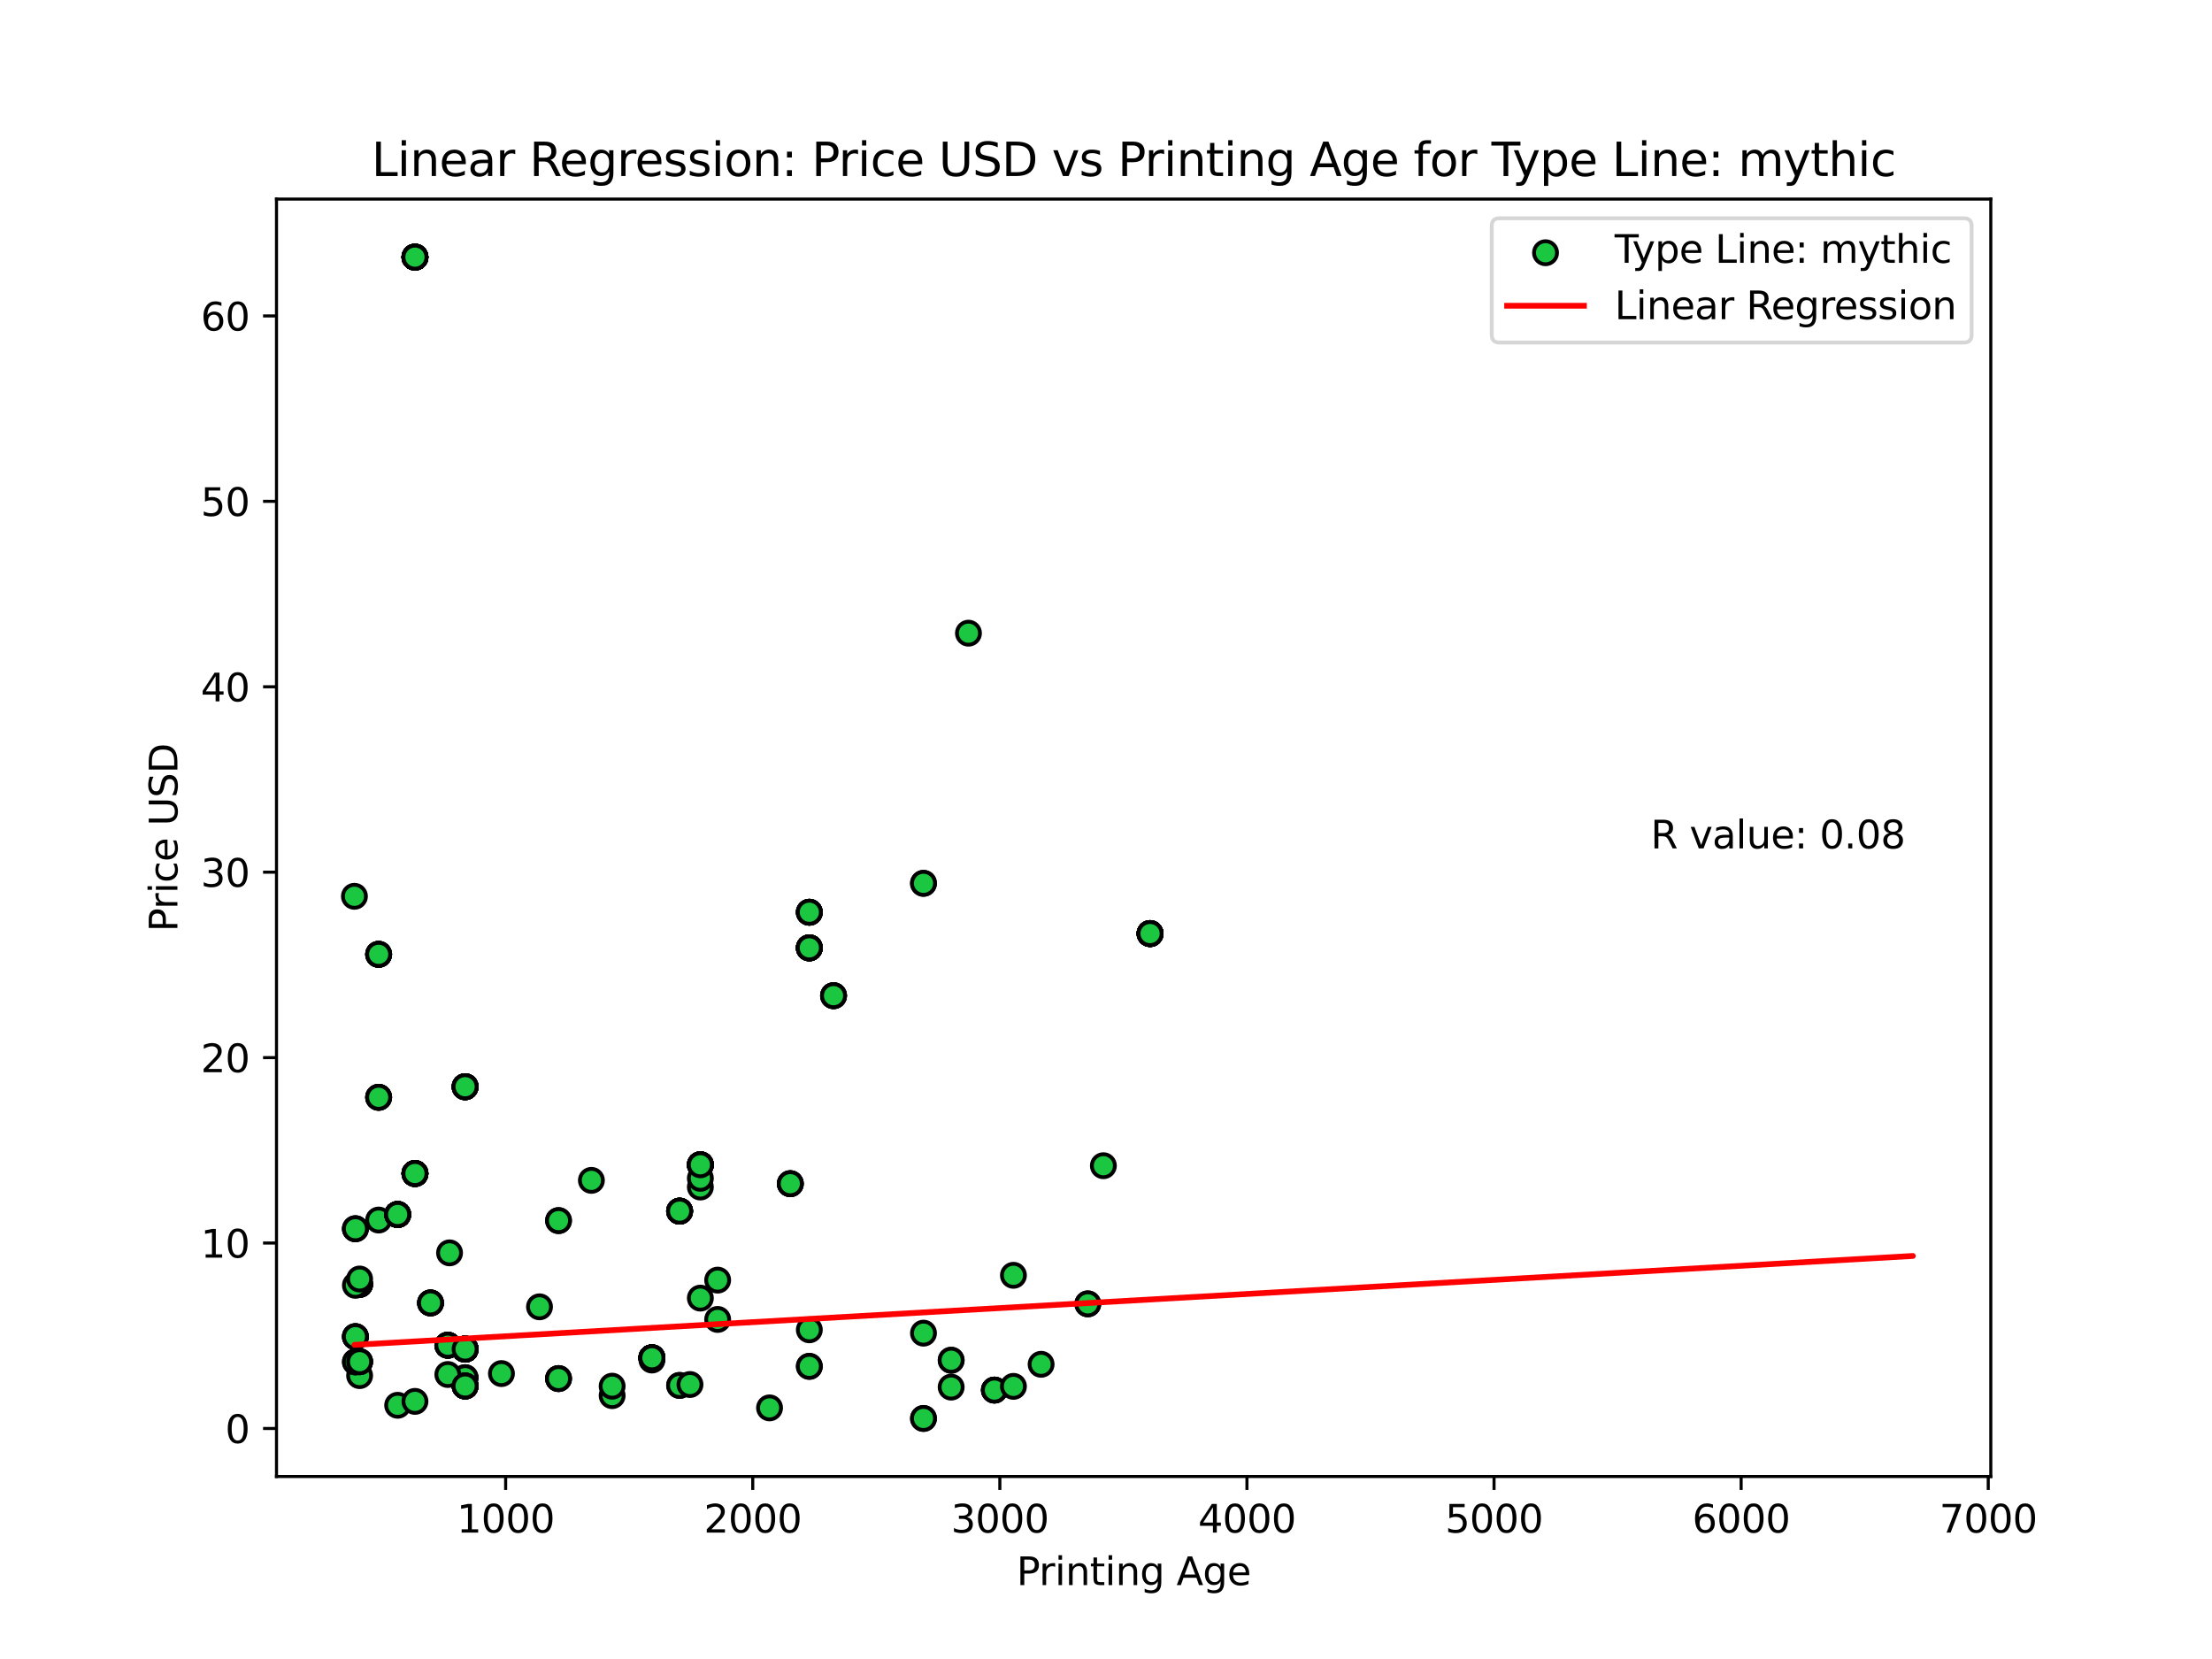 <?xml version="1.0" encoding="utf-8" standalone="no"?>
<!DOCTYPE svg PUBLIC "-//W3C//DTD SVG 1.1//EN"
  "http://www.w3.org/Graphics/SVG/1.1/DTD/svg11.dtd">
<svg xmlns:xlink="http://www.w3.org/1999/xlink" width="576pt" height="432pt" viewBox="0 0 576 432" xmlns="http://www.w3.org/2000/svg" version="1.1">
 <defs>
  <style type="text/css">*{stroke-linejoin: round; stroke-linecap: butt}</style>
 </defs>
 <g id="figure_1">
  <g id="patch_1">
   <path d="M 0 432 
L 576 432 
L 576 0 
L 0 0 
z
" style="fill: #ffffff"/>
  </g>
  <g id="axes_1">
   <g id="patch_2">
    <path d="M 72 384.48 
L 518.4 384.48 
L 518.4 51.84 
L 72 51.84 
z
" style="fill: #ffffff"/>
   </g>
   <g id="PathCollection_1">
    <defs>
     <path id="m454a1ca92d" d="M 0 3 
C 0.796 3 1.559 2.684 2.121 2.121 
C 2.684 1.559 3 0.796 3 0 
C 3 -0.796 2.684 -1.559 2.121 -2.121 
C 1.559 -2.684 0.796 -3 0 -3 
C -0.796 -3 -1.559 -2.684 -2.121 -2.121 
C -2.684 -1.559 -3 -0.796 -3 0 
C -3 0.796 -2.684 1.559 -2.121 2.121 
C -1.559 2.684 -0.796 3 0 3 
z
" style="stroke: #000000"/>
    </defs>
    <g clip-path="url(#p4cfb22f5a8)">
     <use xlink:href="#m454a1ca92d" x="210.748" y="246.816" style="fill: #1bc640; stroke: #000000"/>
     <use xlink:href="#m454a1ca92d" x="121.117" y="282.981" style="fill: #1bc640; stroke: #000000"/>
     <use xlink:href="#m454a1ca92d" x="258.942" y="361.973" style="fill: #1bc640; stroke: #000000"/>
     <use xlink:href="#m454a1ca92d" x="205.794" y="308.233" style="fill: #1bc640; stroke: #000000"/>
     <use xlink:href="#m454a1ca92d" x="217.054" y="259.273" style="fill: #1bc640; stroke: #000000"/>
     <use xlink:href="#m454a1ca92d" x="112.109" y="339.279" style="fill: #1bc640; stroke: #000000"/>
     <use xlink:href="#m454a1ca92d" x="247.682" y="354.199" style="fill: #1bc640; stroke: #000000"/>
     <use xlink:href="#m454a1ca92d" x="182.373" y="303.308" style="fill: #1bc640; stroke: #000000"/>
     <use xlink:href="#m454a1ca92d" x="186.877" y="333.34" style="fill: #1bc640; stroke: #000000"/>
     <use xlink:href="#m454a1ca92d" x="299.479" y="243.098" style="fill: #1bc640; stroke: #000000"/>
     <use xlink:href="#m454a1ca92d" x="103.551" y="316.248" style="fill: #1bc640; stroke: #000000"/>
     <use xlink:href="#m454a1ca92d" x="121.117" y="351.302" style="fill: #1bc640; stroke: #000000"/>
     <use xlink:href="#m454a1ca92d" x="258.942" y="361.973" style="fill: #1bc640; stroke: #000000"/>
     <use xlink:href="#m454a1ca92d" x="93.642" y="334.451" style="fill: #1bc640; stroke: #000000"/>
     <use xlink:href="#m454a1ca92d" x="205.794" y="308.233" style="fill: #1bc640; stroke: #000000"/>
     <use xlink:href="#m454a1ca92d" x="217.054" y="259.273" style="fill: #1bc640; stroke: #000000"/>
     <use xlink:href="#m454a1ca92d" x="112.109" y="339.279" style="fill: #1bc640; stroke: #000000"/>
     <use xlink:href="#m454a1ca92d" x="210.748" y="246.816" style="fill: #1bc640; stroke: #000000"/>
     <use xlink:href="#m454a1ca92d" x="121.117" y="282.981" style="fill: #1bc640; stroke: #000000"/>
     <use xlink:href="#m454a1ca92d" x="210.748" y="355.792" style="fill: #1bc640; stroke: #000000"/>
     <use xlink:href="#m454a1ca92d" x="159.402" y="363.421" style="fill: #1bc640; stroke: #000000"/>
     <use xlink:href="#m454a1ca92d" x="145.439" y="358.979" style="fill: #1bc640; stroke: #000000"/>
     <use xlink:href="#m454a1ca92d" x="108.055" y="305.577" style="fill: #1bc640; stroke: #000000"/>
     <use xlink:href="#m454a1ca92d" x="108.055" y="66.96" style="fill: #1bc640; stroke: #000000"/>
     <use xlink:href="#m454a1ca92d" x="169.761" y="353.571" style="fill: #1bc640; stroke: #000000"/>
     <use xlink:href="#m454a1ca92d" x="121.117" y="360.91" style="fill: #1bc640; stroke: #000000"/>
     <use xlink:href="#m454a1ca92d" x="176.968" y="315.379" style="fill: #1bc640; stroke: #000000"/>
     <use xlink:href="#m454a1ca92d" x="153.997" y="307.364" style="fill: #1bc640; stroke: #000000"/>
     <use xlink:href="#m454a1ca92d" x="121.117" y="358.738" style="fill: #1bc640; stroke: #000000"/>
     <use xlink:href="#m454a1ca92d" x="108.055" y="66.96" style="fill: #1bc640; stroke: #000000"/>
     <use xlink:href="#m454a1ca92d" x="121.117" y="282.981" style="fill: #1bc640; stroke: #000000"/>
     <use xlink:href="#m454a1ca92d" x="210.748" y="246.816" style="fill: #1bc640; stroke: #000000"/>
     <use xlink:href="#m454a1ca92d" x="93.642" y="354.585" style="fill: #1bc640; stroke: #000000"/>
     <use xlink:href="#m454a1ca92d" x="182.373" y="303.308" style="fill: #1bc640; stroke: #000000"/>
     <use xlink:href="#m454a1ca92d" x="121.117" y="351.302" style="fill: #1bc640; stroke: #000000"/>
     <use xlink:href="#m454a1ca92d" x="299.479" y="243.098" style="fill: #1bc640; stroke: #000000"/>
     <use xlink:href="#m454a1ca92d" x="103.551" y="316.248" style="fill: #1bc640; stroke: #000000"/>
     <use xlink:href="#m454a1ca92d" x="182.373" y="303.308" style="fill: #1bc640; stroke: #000000"/>
     <use xlink:href="#m454a1ca92d" x="103.551" y="316.248" style="fill: #1bc640; stroke: #000000"/>
     <use xlink:href="#m454a1ca92d" x="103.551" y="316.248" style="fill: #1bc640; stroke: #000000"/>
     <use xlink:href="#m454a1ca92d" x="299.479" y="243.098" style="fill: #1bc640; stroke: #000000"/>
     <use xlink:href="#m454a1ca92d" x="121.117" y="351.302" style="fill: #1bc640; stroke: #000000"/>
     <use xlink:href="#m454a1ca92d" x="108.055" y="66.96" style="fill: #1bc640; stroke: #000000"/>
     <use xlink:href="#m454a1ca92d" x="108.055" y="305.577" style="fill: #1bc640; stroke: #000000"/>
     <use xlink:href="#m454a1ca92d" x="169.761" y="353.571" style="fill: #1bc640; stroke: #000000"/>
     <use xlink:href="#m454a1ca92d" x="108.055" y="305.577" style="fill: #1bc640; stroke: #000000"/>
     <use xlink:href="#m454a1ca92d" x="121.117" y="351.302" style="fill: #1bc640; stroke: #000000"/>
     <use xlink:href="#m454a1ca92d" x="121.117" y="351.302" style="fill: #1bc640; stroke: #000000"/>
     <use xlink:href="#m454a1ca92d" x="117.063" y="326.243" style="fill: #1bc640; stroke: #000000"/>
     <use xlink:href="#m454a1ca92d" x="92.548" y="319.966" style="fill: #1bc640; stroke: #000000"/>
     <use xlink:href="#m454a1ca92d" x="210.748" y="237.546" style="fill: #1bc640; stroke: #000000"/>
     <use xlink:href="#m454a1ca92d" x="103.551" y="365.932" style="fill: #1bc640; stroke: #000000"/>
     <use xlink:href="#m454a1ca92d" x="210.748" y="346.28" style="fill: #1bc640; stroke: #000000"/>
     <use xlink:href="#m454a1ca92d" x="93.642" y="358.206" style="fill: #1bc640; stroke: #000000"/>
     <use xlink:href="#m454a1ca92d" x="169.761" y="353.571" style="fill: #1bc640; stroke: #000000"/>
     <use xlink:href="#m454a1ca92d" x="108.055" y="66.96" style="fill: #1bc640; stroke: #000000"/>
     <use xlink:href="#m454a1ca92d" x="108.055" y="305.577" style="fill: #1bc640; stroke: #000000"/>
     <use xlink:href="#m454a1ca92d" x="108.055" y="305.577" style="fill: #1bc640; stroke: #000000"/>
     <use xlink:href="#m454a1ca92d" x="121.117" y="360.91" style="fill: #1bc640; stroke: #000000"/>
     <use xlink:href="#m454a1ca92d" x="176.968" y="315.379" style="fill: #1bc640; stroke: #000000"/>
     <use xlink:href="#m454a1ca92d" x="176.968" y="315.379" style="fill: #1bc640; stroke: #000000"/>
     <use xlink:href="#m454a1ca92d" x="108.055" y="305.577" style="fill: #1bc640; stroke: #000000"/>
     <use xlink:href="#m454a1ca92d" x="121.117" y="351.302" style="fill: #1bc640; stroke: #000000"/>
     <use xlink:href="#m454a1ca92d" x="108.055" y="66.96" style="fill: #1bc640; stroke: #000000"/>
     <use xlink:href="#m454a1ca92d" x="108.055" y="305.577" style="fill: #1bc640; stroke: #000000"/>
     <use xlink:href="#m454a1ca92d" x="121.117" y="351.302" style="fill: #1bc640; stroke: #000000"/>
     <use xlink:href="#m454a1ca92d" x="108.055" y="66.96" style="fill: #1bc640; stroke: #000000"/>
     <use xlink:href="#m454a1ca92d" x="176.968" y="315.379" style="fill: #1bc640; stroke: #000000"/>
     <use xlink:href="#m454a1ca92d" x="121.117" y="358.738" style="fill: #1bc640; stroke: #000000"/>
     <use xlink:href="#m454a1ca92d" x="205.794" y="308.233" style="fill: #1bc640; stroke: #000000"/>
     <use xlink:href="#m454a1ca92d" x="258.942" y="361.973" style="fill: #1bc640; stroke: #000000"/>
     <use xlink:href="#m454a1ca92d" x="93.642" y="334.451" style="fill: #1bc640; stroke: #000000"/>
     <use xlink:href="#m454a1ca92d" x="93.642" y="334.451" style="fill: #1bc640; stroke: #000000"/>
     <use xlink:href="#m454a1ca92d" x="112.109" y="339.279" style="fill: #1bc640; stroke: #000000"/>
     <use xlink:href="#m454a1ca92d" x="217.054" y="259.273" style="fill: #1bc640; stroke: #000000"/>
     <use xlink:href="#m454a1ca92d" x="116.613" y="350.288" style="fill: #1bc640; stroke: #000000"/>
     <use xlink:href="#m454a1ca92d" x="169.761" y="353.571" style="fill: #1bc640; stroke: #000000"/>
     <use xlink:href="#m454a1ca92d" x="103.551" y="316.248" style="fill: #1bc640; stroke: #000000"/>
     <use xlink:href="#m454a1ca92d" x="182.373" y="303.308" style="fill: #1bc640; stroke: #000000"/>
     <use xlink:href="#m454a1ca92d" x="103.551" y="316.248" style="fill: #1bc640; stroke: #000000"/>
     <use xlink:href="#m454a1ca92d" x="299.479" y="243.098" style="fill: #1bc640; stroke: #000000"/>
     <use xlink:href="#m454a1ca92d" x="121.117" y="351.302" style="fill: #1bc640; stroke: #000000"/>
     <use xlink:href="#m454a1ca92d" x="108.055" y="66.96" style="fill: #1bc640; stroke: #000000"/>
     <use xlink:href="#m454a1ca92d" x="98.597" y="285.733" style="fill: #1bc640; stroke: #000000"/>
     <use xlink:href="#m454a1ca92d" x="283.264" y="339.521" style="fill: #1bc640; stroke: #000000"/>
     <use xlink:href="#m454a1ca92d" x="145.439" y="317.841" style="fill: #1bc640; stroke: #000000"/>
     <use xlink:href="#m454a1ca92d" x="98.597" y="248.506" style="fill: #1bc640; stroke: #000000"/>
     <use xlink:href="#m454a1ca92d" x="176.968" y="360.766" style="fill: #1bc640; stroke: #000000"/>
     <use xlink:href="#m454a1ca92d" x="182.373" y="303.308" style="fill: #1bc640; stroke: #000000"/>
     <use xlink:href="#m454a1ca92d" x="121.117" y="351.302" style="fill: #1bc640; stroke: #000000"/>
     <use xlink:href="#m454a1ca92d" x="103.551" y="316.248" style="fill: #1bc640; stroke: #000000"/>
     <use xlink:href="#m454a1ca92d" x="299.479" y="243.098" style="fill: #1bc640; stroke: #000000"/>
     <use xlink:href="#m454a1ca92d" x="92.548" y="319.966" style="fill: #1bc640; stroke: #000000"/>
     <use xlink:href="#m454a1ca92d" x="210.748" y="237.546" style="fill: #1bc640; stroke: #000000"/>
     <use xlink:href="#m454a1ca92d" x="210.748" y="237.546" style="fill: #1bc640; stroke: #000000"/>
     <use xlink:href="#m454a1ca92d" x="169.761" y="354.151" style="fill: #1bc640; stroke: #000000"/>
     <use xlink:href="#m454a1ca92d" x="98.597" y="317.697" style="fill: #1bc640; stroke: #000000"/>
     <use xlink:href="#m454a1ca92d" x="121.117" y="282.981" style="fill: #1bc640; stroke: #000000"/>
     <use xlink:href="#m454a1ca92d" x="210.748" y="246.816" style="fill: #1bc640; stroke: #000000"/>
     <use xlink:href="#m454a1ca92d" x="93.642" y="354.585" style="fill: #1bc640; stroke: #000000"/>
     <use xlink:href="#m454a1ca92d" x="210.748" y="246.816" style="fill: #1bc640; stroke: #000000"/>
     <use xlink:href="#m454a1ca92d" x="121.117" y="282.981" style="fill: #1bc640; stroke: #000000"/>
     <use xlink:href="#m454a1ca92d" x="210.748" y="355.792" style="fill: #1bc640; stroke: #000000"/>
     <use xlink:href="#m454a1ca92d" x="93.642" y="354.585" style="fill: #1bc640; stroke: #000000"/>
     <use xlink:href="#m454a1ca92d" x="121.117" y="351.302" style="fill: #1bc640; stroke: #000000"/>
     <use xlink:href="#m454a1ca92d" x="182.373" y="303.308" style="fill: #1bc640; stroke: #000000"/>
     <use xlink:href="#m454a1ca92d" x="103.551" y="316.248" style="fill: #1bc640; stroke: #000000"/>
     <use xlink:href="#m454a1ca92d" x="299.479" y="243.098" style="fill: #1bc640; stroke: #000000"/>
     <use xlink:href="#m454a1ca92d" x="121.117" y="351.302" style="fill: #1bc640; stroke: #000000"/>
     <use xlink:href="#m454a1ca92d" x="121.117" y="351.302" style="fill: #1bc640; stroke: #000000"/>
     <use xlink:href="#m454a1ca92d" x="108.055" y="305.577" style="fill: #1bc640; stroke: #000000"/>
     <use xlink:href="#m454a1ca92d" x="121.117" y="351.302" style="fill: #1bc640; stroke: #000000"/>
     <use xlink:href="#m454a1ca92d" x="108.055" y="305.577" style="fill: #1bc640; stroke: #000000"/>
     <use xlink:href="#m454a1ca92d" x="108.055" y="66.96" style="fill: #1bc640; stroke: #000000"/>
     <use xlink:href="#m454a1ca92d" x="182.373" y="303.308" style="fill: #1bc640; stroke: #000000"/>
     <use xlink:href="#m454a1ca92d" x="103.551" y="316.248" style="fill: #1bc640; stroke: #000000"/>
     <use xlink:href="#m454a1ca92d" x="103.551" y="316.248" style="fill: #1bc640; stroke: #000000"/>
     <use xlink:href="#m454a1ca92d" x="121.117" y="351.302" style="fill: #1bc640; stroke: #000000"/>
     <use xlink:href="#m454a1ca92d" x="240.475" y="369.36" style="fill: #1bc640; stroke: #000000"/>
     <use xlink:href="#m454a1ca92d" x="299.479" y="243.098" style="fill: #1bc640; stroke: #000000"/>
     <use xlink:href="#m454a1ca92d" x="92.548" y="354.634" style="fill: #1bc640; stroke: #000000"/>
     <use xlink:href="#m454a1ca92d" x="98.597" y="248.506" style="fill: #1bc640; stroke: #000000"/>
     <use xlink:href="#m454a1ca92d" x="252.186" y="164.879" style="fill: #1bc640; stroke: #000000"/>
     <use xlink:href="#m454a1ca92d" x="116.613" y="350.288" style="fill: #1bc640; stroke: #000000"/>
     <use xlink:href="#m454a1ca92d" x="92.548" y="348.067" style="fill: #1bc640; stroke: #000000"/>
     <use xlink:href="#m454a1ca92d" x="169.761" y="353.571" style="fill: #1bc640; stroke: #000000"/>
     <use xlink:href="#m454a1ca92d" x="116.613" y="350.288" style="fill: #1bc640; stroke: #000000"/>
     <use xlink:href="#m454a1ca92d" x="92.548" y="348.067" style="fill: #1bc640; stroke: #000000"/>
     <use xlink:href="#m454a1ca92d" x="182.373" y="303.308" style="fill: #1bc640; stroke: #000000"/>
     <use xlink:href="#m454a1ca92d" x="103.551" y="316.248" style="fill: #1bc640; stroke: #000000"/>
     <use xlink:href="#m454a1ca92d" x="121.117" y="351.302" style="fill: #1bc640; stroke: #000000"/>
     <use xlink:href="#m454a1ca92d" x="299.479" y="243.098" style="fill: #1bc640; stroke: #000000"/>
     <use xlink:href="#m454a1ca92d" x="176.968" y="315.379" style="fill: #1bc640; stroke: #000000"/>
     <use xlink:href="#m454a1ca92d" x="121.117" y="282.981" style="fill: #1bc640; stroke: #000000"/>
     <use xlink:href="#m454a1ca92d" x="210.748" y="246.816" style="fill: #1bc640; stroke: #000000"/>
     <use xlink:href="#m454a1ca92d" x="145.439" y="358.979" style="fill: #1bc640; stroke: #000000"/>
     <use xlink:href="#m454a1ca92d" x="108.055" y="66.96" style="fill: #1bc640; stroke: #000000"/>
     <use xlink:href="#m454a1ca92d" x="169.761" y="353.571" style="fill: #1bc640; stroke: #000000"/>
     <use xlink:href="#m454a1ca92d" x="108.055" y="305.577" style="fill: #1bc640; stroke: #000000"/>
     <use xlink:href="#m454a1ca92d" x="121.117" y="360.91" style="fill: #1bc640; stroke: #000000"/>
     <use xlink:href="#m454a1ca92d" x="92.548" y="348.067" style="fill: #1bc640; stroke: #000000"/>
     <use xlink:href="#m454a1ca92d" x="240.475" y="230.014" style="fill: #1bc640; stroke: #000000"/>
     <use xlink:href="#m454a1ca92d" x="247.682" y="361.2" style="fill: #1bc640; stroke: #000000"/>
     <use xlink:href="#m454a1ca92d" x="140.485" y="340.293" style="fill: #1bc640; stroke: #000000"/>
     <use xlink:href="#m454a1ca92d" x="98.597" y="285.733" style="fill: #1bc640; stroke: #000000"/>
     <use xlink:href="#m454a1ca92d" x="240.475" y="230.014" style="fill: #1bc640; stroke: #000000"/>
     <use xlink:href="#m454a1ca92d" x="145.439" y="317.841" style="fill: #1bc640; stroke: #000000"/>
     <use xlink:href="#m454a1ca92d" x="93.642" y="334.451" style="fill: #1bc640; stroke: #000000"/>
     <use xlink:href="#m454a1ca92d" x="176.968" y="315.379" style="fill: #1bc640; stroke: #000000"/>
     <use xlink:href="#m454a1ca92d" x="205.794" y="308.233" style="fill: #1bc640; stroke: #000000"/>
     <use xlink:href="#m454a1ca92d" x="93.642" y="334.451" style="fill: #1bc640; stroke: #000000"/>
     <use xlink:href="#m454a1ca92d" x="258.942" y="361.973" style="fill: #1bc640; stroke: #000000"/>
     <use xlink:href="#m454a1ca92d" x="217.054" y="259.273" style="fill: #1bc640; stroke: #000000"/>
     <use xlink:href="#m454a1ca92d" x="263.897" y="361.007" style="fill: #1bc640; stroke: #000000"/>
     <use xlink:href="#m454a1ca92d" x="112.109" y="339.279" style="fill: #1bc640; stroke: #000000"/>
     <use xlink:href="#m454a1ca92d" x="92.548" y="334.692" style="fill: #1bc640; stroke: #000000"/>
     <use xlink:href="#m454a1ca92d" x="92.548" y="319.966" style="fill: #1bc640; stroke: #000000"/>
     <use xlink:href="#m454a1ca92d" x="210.748" y="237.546" style="fill: #1bc640; stroke: #000000"/>
     <use xlink:href="#m454a1ca92d" x="93.642" y="333.051" style="fill: #1bc640; stroke: #000000"/>
     <use xlink:href="#m454a1ca92d" x="121.117" y="351.302" style="fill: #1bc640; stroke: #000000"/>
     <use xlink:href="#m454a1ca92d" x="240.475" y="347.15" style="fill: #1bc640; stroke: #000000"/>
     <use xlink:href="#m454a1ca92d" x="210.748" y="237.546" style="fill: #1bc640; stroke: #000000"/>
     <use xlink:href="#m454a1ca92d" x="200.389" y="366.608" style="fill: #1bc640; stroke: #000000"/>
     <use xlink:href="#m454a1ca92d" x="287.318" y="303.549" style="fill: #1bc640; stroke: #000000"/>
     <use xlink:href="#m454a1ca92d" x="247.682" y="354.199" style="fill: #1bc640; stroke: #000000"/>
     <use xlink:href="#m454a1ca92d" x="98.597" y="248.506" style="fill: #1bc640; stroke: #000000"/>
     <use xlink:href="#m454a1ca92d" x="92.548" y="354.634" style="fill: #1bc640; stroke: #000000"/>
     <use xlink:href="#m454a1ca92d" x="169.761" y="353.571" style="fill: #1bc640; stroke: #000000"/>
     <use xlink:href="#m454a1ca92d" x="182.373" y="303.308" style="fill: #1bc640; stroke: #000000"/>
     <use xlink:href="#m454a1ca92d" x="299.479" y="243.098" style="fill: #1bc640; stroke: #000000"/>
     <use xlink:href="#m454a1ca92d" x="121.117" y="351.302" style="fill: #1bc640; stroke: #000000"/>
     <use xlink:href="#m454a1ca92d" x="103.551" y="316.248" style="fill: #1bc640; stroke: #000000"/>
     <use xlink:href="#m454a1ca92d" x="108.055" y="305.577" style="fill: #1bc640; stroke: #000000"/>
     <use xlink:href="#m454a1ca92d" x="169.761" y="353.571" style="fill: #1bc640; stroke: #000000"/>
     <use xlink:href="#m454a1ca92d" x="108.055" y="66.96" style="fill: #1bc640; stroke: #000000"/>
     <use xlink:href="#m454a1ca92d" x="121.117" y="360.91" style="fill: #1bc640; stroke: #000000"/>
     <use xlink:href="#m454a1ca92d" x="108.055" y="66.96" style="fill: #1bc640; stroke: #000000"/>
     <use xlink:href="#m454a1ca92d" x="176.968" y="315.379" style="fill: #1bc640; stroke: #000000"/>
     <use xlink:href="#m454a1ca92d" x="98.597" y="285.733" style="fill: #1bc640; stroke: #000000"/>
     <use xlink:href="#m454a1ca92d" x="283.264" y="339.521" style="fill: #1bc640; stroke: #000000"/>
     <use xlink:href="#m454a1ca92d" x="169.761" y="353.571" style="fill: #1bc640; stroke: #000000"/>
     <use xlink:href="#m454a1ca92d" x="116.613" y="350.288" style="fill: #1bc640; stroke: #000000"/>
     <use xlink:href="#m454a1ca92d" x="169.761" y="353.571" style="fill: #1bc640; stroke: #000000"/>
     <use xlink:href="#m454a1ca92d" x="108.055" y="66.96" style="fill: #1bc640; stroke: #000000"/>
     <use xlink:href="#m454a1ca92d" x="121.117" y="360.91" style="fill: #1bc640; stroke: #000000"/>
     <use xlink:href="#m454a1ca92d" x="169.761" y="353.571" style="fill: #1bc640; stroke: #000000"/>
     <use xlink:href="#m454a1ca92d" x="108.055" y="66.96" style="fill: #1bc640; stroke: #000000"/>
     <use xlink:href="#m454a1ca92d" x="121.117" y="360.91" style="fill: #1bc640; stroke: #000000"/>
     <use xlink:href="#m454a1ca92d" x="121.117" y="351.302" style="fill: #1bc640; stroke: #000000"/>
     <use xlink:href="#m454a1ca92d" x="182.373" y="303.308" style="fill: #1bc640; stroke: #000000"/>
     <use xlink:href="#m454a1ca92d" x="240.475" y="369.36" style="fill: #1bc640; stroke: #000000"/>
     <use xlink:href="#m454a1ca92d" x="121.117" y="351.302" style="fill: #1bc640; stroke: #000000"/>
     <use xlink:href="#m454a1ca92d" x="299.479" y="243.098" style="fill: #1bc640; stroke: #000000"/>
     <use xlink:href="#m454a1ca92d" x="103.551" y="316.248" style="fill: #1bc640; stroke: #000000"/>
     <use xlink:href="#m454a1ca92d" x="103.551" y="316.248" style="fill: #1bc640; stroke: #000000"/>
     <use xlink:href="#m454a1ca92d" x="182.373" y="303.308" style="fill: #1bc640; stroke: #000000"/>
     <use xlink:href="#m454a1ca92d" x="121.117" y="351.302" style="fill: #1bc640; stroke: #000000"/>
     <use xlink:href="#m454a1ca92d" x="299.479" y="243.098" style="fill: #1bc640; stroke: #000000"/>
     <use xlink:href="#m454a1ca92d" x="103.551" y="316.248" style="fill: #1bc640; stroke: #000000"/>
     <use xlink:href="#m454a1ca92d" x="169.761" y="353.571" style="fill: #1bc640; stroke: #000000"/>
     <use xlink:href="#m454a1ca92d" x="116.613" y="350.288" style="fill: #1bc640; stroke: #000000"/>
     <use xlink:href="#m454a1ca92d" x="116.613" y="350.288" style="fill: #1bc640; stroke: #000000"/>
     <use xlink:href="#m454a1ca92d" x="169.761" y="353.571" style="fill: #1bc640; stroke: #000000"/>
     <use xlink:href="#m454a1ca92d" x="159.402" y="360.959" style="fill: #1bc640; stroke: #000000"/>
     <use xlink:href="#m454a1ca92d" x="186.877" y="343.577" style="fill: #1bc640; stroke: #000000"/>
     <use xlink:href="#m454a1ca92d" x="210.748" y="246.816" style="fill: #1bc640; stroke: #000000"/>
     <use xlink:href="#m454a1ca92d" x="121.117" y="282.981" style="fill: #1bc640; stroke: #000000"/>
     <use xlink:href="#m454a1ca92d" x="98.597" y="248.506" style="fill: #1bc640; stroke: #000000"/>
     <use xlink:href="#m454a1ca92d" x="92.291" y="233.393" style="fill: #1bc640; stroke: #000000"/>
     <use xlink:href="#m454a1ca92d" x="182.373" y="338.024" style="fill: #1bc640; stroke: #000000"/>
     <use xlink:href="#m454a1ca92d" x="182.373" y="309.102" style="fill: #1bc640; stroke: #000000"/>
     <use xlink:href="#m454a1ca92d" x="121.117" y="282.981" style="fill: #1bc640; stroke: #000000"/>
     <use xlink:href="#m454a1ca92d" x="210.748" y="246.816" style="fill: #1bc640; stroke: #000000"/>
     <use xlink:href="#m454a1ca92d" x="98.597" y="248.506" style="fill: #1bc640; stroke: #000000"/>
     <use xlink:href="#m454a1ca92d" x="176.968" y="315.379" style="fill: #1bc640; stroke: #000000"/>
     <use xlink:href="#m454a1ca92d" x="176.968" y="360.766" style="fill: #1bc640; stroke: #000000"/>
     <use xlink:href="#m454a1ca92d" x="116.613" y="357.917" style="fill: #1bc640; stroke: #000000"/>
     <use xlink:href="#m454a1ca92d" x="179.67" y="360.524" style="fill: #1bc640; stroke: #000000"/>
     <use xlink:href="#m454a1ca92d" x="98.597" y="285.733" style="fill: #1bc640; stroke: #000000"/>
     <use xlink:href="#m454a1ca92d" x="182.373" y="306.833" style="fill: #1bc640; stroke: #000000"/>
     <use xlink:href="#m454a1ca92d" x="92.548" y="348.067" style="fill: #1bc640; stroke: #000000"/>
     <use xlink:href="#m454a1ca92d" x="271.103" y="355.261" style="fill: #1bc640; stroke: #000000"/>
     <use xlink:href="#m454a1ca92d" x="108.055" y="66.96" style="fill: #1bc640; stroke: #000000"/>
     <use xlink:href="#m454a1ca92d" x="169.761" y="353.571" style="fill: #1bc640; stroke: #000000"/>
     <use xlink:href="#m454a1ca92d" x="121.117" y="360.91" style="fill: #1bc640; stroke: #000000"/>
     <use xlink:href="#m454a1ca92d" x="108.055" y="305.577" style="fill: #1bc640; stroke: #000000"/>
     <use xlink:href="#m454a1ca92d" x="108.055" y="66.96" style="fill: #1bc640; stroke: #000000"/>
     <use xlink:href="#m454a1ca92d" x="121.117" y="360.91" style="fill: #1bc640; stroke: #000000"/>
     <use xlink:href="#m454a1ca92d" x="263.897" y="332.085" style="fill: #1bc640; stroke: #000000"/>
     <use xlink:href="#m454a1ca92d" x="210.748" y="246.816" style="fill: #1bc640; stroke: #000000"/>
     <use xlink:href="#m454a1ca92d" x="121.117" y="282.981" style="fill: #1bc640; stroke: #000000"/>
     <use xlink:href="#m454a1ca92d" x="93.642" y="354.585" style="fill: #1bc640; stroke: #000000"/>
     <use xlink:href="#m454a1ca92d" x="145.439" y="358.979" style="fill: #1bc640; stroke: #000000"/>
     <use xlink:href="#m454a1ca92d" x="182.373" y="303.308" style="fill: #1bc640; stroke: #000000"/>
     <use xlink:href="#m454a1ca92d" x="130.576" y="357.675" style="fill: #1bc640; stroke: #000000"/>
     <use xlink:href="#m454a1ca92d" x="103.551" y="316.248" style="fill: #1bc640; stroke: #000000"/>
     <use xlink:href="#m454a1ca92d" x="121.117" y="351.302" style="fill: #1bc640; stroke: #000000"/>
     <use xlink:href="#m454a1ca92d" x="299.479" y="243.098" style="fill: #1bc640; stroke: #000000"/>
     <use xlink:href="#m454a1ca92d" x="108.055" y="364.918" style="fill: #1bc640; stroke: #000000"/>
    </g>
   </g>
   <g id="matplotlib.axis_1">
    <g id="xtick_1">
     <g id="line2d_1">
      <defs>
       <path id="m9230243ece" d="M 0 0 
L 0 3.5 
" style="stroke: #000000; stroke-width: 0.8"/>
      </defs>
      <g>
       <use xlink:href="#m9230243ece" x="131.669" y="384.48" style="stroke: #000000; stroke-width: 0.8"/>
      </g>
     </g>
     <g id="text_1">
      <!-- 1000 -->
      <g transform="translate(118.944 399.078) scale(0.1 -0.1)">
       <defs>
        <path id="DejaVuSans-31" d="M 794 531 
L 1825 531 
L 1825 4091 
L 703 3866 
L 703 4441 
L 1819 4666 
L 2450 4666 
L 2450 531 
L 3481 531 
L 3481 0 
L 794 0 
L 794 531 
z
" transform="scale(0.016)"/>
        <path id="DejaVuSans-30" d="M 2034 4250 
Q 1547 4250 1301 3770 
Q 1056 3291 1056 2328 
Q 1056 1369 1301 889 
Q 1547 409 2034 409 
Q 2525 409 2770 889 
Q 3016 1369 3016 2328 
Q 3016 3291 2770 3770 
Q 2525 4250 2034 4250 
z
M 2034 4750 
Q 2819 4750 3233 4129 
Q 3647 3509 3647 2328 
Q 3647 1150 3233 529 
Q 2819 -91 2034 -91 
Q 1250 -91 836 529 
Q 422 1150 422 2328 
Q 422 3509 836 4129 
Q 1250 4750 2034 4750 
z
" transform="scale(0.016)"/>
       </defs>
       <use xlink:href="#DejaVuSans-31"/>
       <use xlink:href="#DejaVuSans-30" x="63.623"/>
       <use xlink:href="#DejaVuSans-30" x="127.246"/>
       <use xlink:href="#DejaVuSans-30" x="190.869"/>
      </g>
     </g>
    </g>
    <g id="xtick_2">
     <g id="line2d_2">
      <g>
       <use xlink:href="#m9230243ece" x="196.014" y="384.48" style="stroke: #000000; stroke-width: 0.8"/>
      </g>
     </g>
     <g id="text_2">
      <!-- 2000 -->
      <g transform="translate(183.289 399.078) scale(0.1 -0.1)">
       <defs>
        <path id="DejaVuSans-32" d="M 1228 531 
L 3431 531 
L 3431 0 
L 469 0 
L 469 531 
Q 828 903 1448 1529 
Q 2069 2156 2228 2338 
Q 2531 2678 2651 2914 
Q 2772 3150 2772 3378 
Q 2772 3750 2511 3984 
Q 2250 4219 1831 4219 
Q 1534 4219 1204 4116 
Q 875 4013 500 3803 
L 500 4441 
Q 881 4594 1212 4672 
Q 1544 4750 1819 4750 
Q 2544 4750 2975 4387 
Q 3406 4025 3406 3419 
Q 3406 3131 3298 2873 
Q 3191 2616 2906 2266 
Q 2828 2175 2409 1742 
Q 1991 1309 1228 531 
z
" transform="scale(0.016)"/>
       </defs>
       <use xlink:href="#DejaVuSans-32"/>
       <use xlink:href="#DejaVuSans-30" x="63.623"/>
       <use xlink:href="#DejaVuSans-30" x="127.246"/>
       <use xlink:href="#DejaVuSans-30" x="190.869"/>
      </g>
     </g>
    </g>
    <g id="xtick_3">
     <g id="line2d_3">
      <g>
       <use xlink:href="#m9230243ece" x="260.358" y="384.48" style="stroke: #000000; stroke-width: 0.8"/>
      </g>
     </g>
     <g id="text_3">
      <!-- 3000 -->
      <g transform="translate(247.633 399.078) scale(0.1 -0.1)">
       <defs>
        <path id="DejaVuSans-33" d="M 2597 2516 
Q 3050 2419 3304 2112 
Q 3559 1806 3559 1356 
Q 3559 666 3084 287 
Q 2609 -91 1734 -91 
Q 1441 -91 1130 -33 
Q 819 25 488 141 
L 488 750 
Q 750 597 1062 519 
Q 1375 441 1716 441 
Q 2309 441 2620 675 
Q 2931 909 2931 1356 
Q 2931 1769 2642 2001 
Q 2353 2234 1838 2234 
L 1294 2234 
L 1294 2753 
L 1863 2753 
Q 2328 2753 2575 2939 
Q 2822 3125 2822 3475 
Q 2822 3834 2567 4026 
Q 2313 4219 1838 4219 
Q 1578 4219 1281 4162 
Q 984 4106 628 3988 
L 628 4550 
Q 988 4650 1302 4700 
Q 1616 4750 1894 4750 
Q 2613 4750 3031 4423 
Q 3450 4097 3450 3541 
Q 3450 3153 3228 2886 
Q 3006 2619 2597 2516 
z
" transform="scale(0.016)"/>
       </defs>
       <use xlink:href="#DejaVuSans-33"/>
       <use xlink:href="#DejaVuSans-30" x="63.623"/>
       <use xlink:href="#DejaVuSans-30" x="127.246"/>
       <use xlink:href="#DejaVuSans-30" x="190.869"/>
      </g>
     </g>
    </g>
    <g id="xtick_4">
     <g id="line2d_4">
      <g>
       <use xlink:href="#m9230243ece" x="324.702" y="384.48" style="stroke: #000000; stroke-width: 0.8"/>
      </g>
     </g>
     <g id="text_4">
      <!-- 4000 -->
      <g transform="translate(311.977 399.078) scale(0.1 -0.1)">
       <defs>
        <path id="DejaVuSans-34" d="M 2419 4116 
L 825 1625 
L 2419 1625 
L 2419 4116 
z
M 2253 4666 
L 3047 4666 
L 3047 1625 
L 3713 1625 
L 3713 1100 
L 3047 1100 
L 3047 0 
L 2419 0 
L 2419 1100 
L 313 1100 
L 313 1709 
L 2253 4666 
z
" transform="scale(0.016)"/>
       </defs>
       <use xlink:href="#DejaVuSans-34"/>
       <use xlink:href="#DejaVuSans-30" x="63.623"/>
       <use xlink:href="#DejaVuSans-30" x="127.246"/>
       <use xlink:href="#DejaVuSans-30" x="190.869"/>
      </g>
     </g>
    </g>
    <g id="xtick_5">
     <g id="line2d_5">
      <g>
       <use xlink:href="#m9230243ece" x="389.046" y="384.48" style="stroke: #000000; stroke-width: 0.8"/>
      </g>
     </g>
     <g id="text_5">
      <!-- 5000 -->
      <g transform="translate(376.321 399.078) scale(0.1 -0.1)">
       <defs>
        <path id="DejaVuSans-35" d="M 691 4666 
L 3169 4666 
L 3169 4134 
L 1269 4134 
L 1269 2991 
Q 1406 3038 1543 3061 
Q 1681 3084 1819 3084 
Q 2600 3084 3056 2656 
Q 3513 2228 3513 1497 
Q 3513 744 3044 326 
Q 2575 -91 1722 -91 
Q 1428 -91 1123 -41 
Q 819 9 494 109 
L 494 744 
Q 775 591 1075 516 
Q 1375 441 1709 441 
Q 2250 441 2565 725 
Q 2881 1009 2881 1497 
Q 2881 1984 2565 2268 
Q 2250 2553 1709 2553 
Q 1456 2553 1204 2497 
Q 953 2441 691 2322 
L 691 4666 
z
" transform="scale(0.016)"/>
       </defs>
       <use xlink:href="#DejaVuSans-35"/>
       <use xlink:href="#DejaVuSans-30" x="63.623"/>
       <use xlink:href="#DejaVuSans-30" x="127.246"/>
       <use xlink:href="#DejaVuSans-30" x="190.869"/>
      </g>
     </g>
    </g>
    <g id="xtick_6">
     <g id="line2d_6">
      <g>
       <use xlink:href="#m9230243ece" x="453.39" y="384.48" style="stroke: #000000; stroke-width: 0.8"/>
      </g>
     </g>
     <g id="text_6">
      <!-- 6000 -->
      <g transform="translate(440.665 399.078) scale(0.1 -0.1)">
       <defs>
        <path id="DejaVuSans-36" d="M 2113 2584 
Q 1688 2584 1439 2293 
Q 1191 2003 1191 1497 
Q 1191 994 1439 701 
Q 1688 409 2113 409 
Q 2538 409 2786 701 
Q 3034 994 3034 1497 
Q 3034 2003 2786 2293 
Q 2538 2584 2113 2584 
z
M 3366 4563 
L 3366 3988 
Q 3128 4100 2886 4159 
Q 2644 4219 2406 4219 
Q 1781 4219 1451 3797 
Q 1122 3375 1075 2522 
Q 1259 2794 1537 2939 
Q 1816 3084 2150 3084 
Q 2853 3084 3261 2657 
Q 3669 2231 3669 1497 
Q 3669 778 3244 343 
Q 2819 -91 2113 -91 
Q 1303 -91 875 529 
Q 447 1150 447 2328 
Q 447 3434 972 4092 
Q 1497 4750 2381 4750 
Q 2619 4750 2861 4703 
Q 3103 4656 3366 4563 
z
" transform="scale(0.016)"/>
       </defs>
       <use xlink:href="#DejaVuSans-36"/>
       <use xlink:href="#DejaVuSans-30" x="63.623"/>
       <use xlink:href="#DejaVuSans-30" x="127.246"/>
       <use xlink:href="#DejaVuSans-30" x="190.869"/>
      </g>
     </g>
    </g>
    <g id="xtick_7">
     <g id="line2d_7">
      <g>
       <use xlink:href="#m9230243ece" x="517.734" y="384.48" style="stroke: #000000; stroke-width: 0.8"/>
      </g>
     </g>
     <g id="text_7">
      <!-- 7000 -->
      <g transform="translate(505.009 399.078) scale(0.1 -0.1)">
       <defs>
        <path id="DejaVuSans-37" d="M 525 4666 
L 3525 4666 
L 3525 4397 
L 1831 0 
L 1172 0 
L 2766 4134 
L 525 4134 
L 525 4666 
z
" transform="scale(0.016)"/>
       </defs>
       <use xlink:href="#DejaVuSans-37"/>
       <use xlink:href="#DejaVuSans-30" x="63.623"/>
       <use xlink:href="#DejaVuSans-30" x="127.246"/>
       <use xlink:href="#DejaVuSans-30" x="190.869"/>
      </g>
     </g>
    </g>
    <g id="text_8">
     <!-- Printing Age -->
     <g transform="translate(264.707 412.757) scale(0.1 -0.1)">
      <defs>
       <path id="DejaVuSans-50" d="M 1259 4147 
L 1259 2394 
L 2053 2394 
Q 2494 2394 2734 2622 
Q 2975 2850 2975 3272 
Q 2975 3691 2734 3919 
Q 2494 4147 2053 4147 
L 1259 4147 
z
M 628 4666 
L 2053 4666 
Q 2838 4666 3239 4311 
Q 3641 3956 3641 3272 
Q 3641 2581 3239 2228 
Q 2838 1875 2053 1875 
L 1259 1875 
L 1259 0 
L 628 0 
L 628 4666 
z
" transform="scale(0.016)"/>
       <path id="DejaVuSans-72" d="M 2631 2963 
Q 2534 3019 2420 3045 
Q 2306 3072 2169 3072 
Q 1681 3072 1420 2755 
Q 1159 2438 1159 1844 
L 1159 0 
L 581 0 
L 581 3500 
L 1159 3500 
L 1159 2956 
Q 1341 3275 1631 3429 
Q 1922 3584 2338 3584 
Q 2397 3584 2469 3576 
Q 2541 3569 2628 3553 
L 2631 2963 
z
" transform="scale(0.016)"/>
       <path id="DejaVuSans-69" d="M 603 3500 
L 1178 3500 
L 1178 0 
L 603 0 
L 603 3500 
z
M 603 4863 
L 1178 4863 
L 1178 4134 
L 603 4134 
L 603 4863 
z
" transform="scale(0.016)"/>
       <path id="DejaVuSans-6e" d="M 3513 2113 
L 3513 0 
L 2938 0 
L 2938 2094 
Q 2938 2591 2744 2837 
Q 2550 3084 2163 3084 
Q 1697 3084 1428 2787 
Q 1159 2491 1159 1978 
L 1159 0 
L 581 0 
L 581 3500 
L 1159 3500 
L 1159 2956 
Q 1366 3272 1645 3428 
Q 1925 3584 2291 3584 
Q 2894 3584 3203 3211 
Q 3513 2838 3513 2113 
z
" transform="scale(0.016)"/>
       <path id="DejaVuSans-74" d="M 1172 4494 
L 1172 3500 
L 2356 3500 
L 2356 3053 
L 1172 3053 
L 1172 1153 
Q 1172 725 1289 603 
Q 1406 481 1766 481 
L 2356 481 
L 2356 0 
L 1766 0 
Q 1100 0 847 248 
Q 594 497 594 1153 
L 594 3053 
L 172 3053 
L 172 3500 
L 594 3500 
L 594 4494 
L 1172 4494 
z
" transform="scale(0.016)"/>
       <path id="DejaVuSans-67" d="M 2906 1791 
Q 2906 2416 2648 2759 
Q 2391 3103 1925 3103 
Q 1463 3103 1205 2759 
Q 947 2416 947 1791 
Q 947 1169 1205 825 
Q 1463 481 1925 481 
Q 2391 481 2648 825 
Q 2906 1169 2906 1791 
z
M 3481 434 
Q 3481 -459 3084 -895 
Q 2688 -1331 1869 -1331 
Q 1566 -1331 1297 -1286 
Q 1028 -1241 775 -1147 
L 775 -588 
Q 1028 -725 1275 -790 
Q 1522 -856 1778 -856 
Q 2344 -856 2625 -561 
Q 2906 -266 2906 331 
L 2906 616 
Q 2728 306 2450 153 
Q 2172 0 1784 0 
Q 1141 0 747 490 
Q 353 981 353 1791 
Q 353 2603 747 3093 
Q 1141 3584 1784 3584 
Q 2172 3584 2450 3431 
Q 2728 3278 2906 2969 
L 2906 3500 
L 3481 3500 
L 3481 434 
z
" transform="scale(0.016)"/>
       <path id="DejaVuSans-20" transform="scale(0.016)"/>
       <path id="DejaVuSans-41" d="M 2188 4044 
L 1331 1722 
L 3047 1722 
L 2188 4044 
z
M 1831 4666 
L 2547 4666 
L 4325 0 
L 3669 0 
L 3244 1197 
L 1141 1197 
L 716 0 
L 50 0 
L 1831 4666 
z
" transform="scale(0.016)"/>
       <path id="DejaVuSans-65" d="M 3597 1894 
L 3597 1613 
L 953 1613 
Q 991 1019 1311 708 
Q 1631 397 2203 397 
Q 2534 397 2845 478 
Q 3156 559 3463 722 
L 3463 178 
Q 3153 47 2828 -22 
Q 2503 -91 2169 -91 
Q 1331 -91 842 396 
Q 353 884 353 1716 
Q 353 2575 817 3079 
Q 1281 3584 2069 3584 
Q 2775 3584 3186 3129 
Q 3597 2675 3597 1894 
z
M 3022 2063 
Q 3016 2534 2758 2815 
Q 2500 3097 2075 3097 
Q 1594 3097 1305 2825 
Q 1016 2553 972 2059 
L 3022 2063 
z
" transform="scale(0.016)"/>
      </defs>
      <use xlink:href="#DejaVuSans-50"/>
      <use xlink:href="#DejaVuSans-72" x="58.553"/>
      <use xlink:href="#DejaVuSans-69" x="99.666"/>
      <use xlink:href="#DejaVuSans-6e" x="127.449"/>
      <use xlink:href="#DejaVuSans-74" x="190.828"/>
      <use xlink:href="#DejaVuSans-69" x="230.037"/>
      <use xlink:href="#DejaVuSans-6e" x="257.82"/>
      <use xlink:href="#DejaVuSans-67" x="321.199"/>
      <use xlink:href="#DejaVuSans-20" x="384.676"/>
      <use xlink:href="#DejaVuSans-41" x="416.463"/>
      <use xlink:href="#DejaVuSans-67" x="484.871"/>
      <use xlink:href="#DejaVuSans-65" x="548.348"/>
     </g>
    </g>
   </g>
   <g id="matplotlib.axis_2">
    <g id="ytick_1">
     <g id="line2d_8">
      <defs>
       <path id="m25d2ab68a5" d="M 0 0 
L -3.5 0 
" style="stroke: #000000; stroke-width: 0.8"/>
      </defs>
      <g>
       <use xlink:href="#m25d2ab68a5" x="72" y="371.967" style="stroke: #000000; stroke-width: 0.8"/>
      </g>
     </g>
     <g id="text_9">
      <!-- 0 -->
      <g transform="translate(58.638 375.767) scale(0.1 -0.1)">
       <use xlink:href="#DejaVuSans-30"/>
      </g>
     </g>
    </g>
    <g id="ytick_2">
     <g id="line2d_9">
      <g>
       <use xlink:href="#m25d2ab68a5" x="72" y="323.684" style="stroke: #000000; stroke-width: 0.8"/>
      </g>
     </g>
     <g id="text_10">
      <!-- 10 -->
      <g transform="translate(52.275 327.483) scale(0.1 -0.1)">
       <use xlink:href="#DejaVuSans-31"/>
       <use xlink:href="#DejaVuSans-30" x="63.623"/>
      </g>
     </g>
    </g>
    <g id="ytick_3">
     <g id="line2d_10">
      <g>
       <use xlink:href="#m25d2ab68a5" x="72" y="275.4" style="stroke: #000000; stroke-width: 0.8"/>
      </g>
     </g>
     <g id="text_11">
      <!-- 20 -->
      <g transform="translate(52.275 279.199) scale(0.1 -0.1)">
       <use xlink:href="#DejaVuSans-32"/>
       <use xlink:href="#DejaVuSans-30" x="63.623"/>
      </g>
     </g>
    </g>
    <g id="ytick_4">
     <g id="line2d_11">
      <g>
       <use xlink:href="#m25d2ab68a5" x="72" y="227.117" style="stroke: #000000; stroke-width: 0.8"/>
      </g>
     </g>
     <g id="text_12">
      <!-- 30 -->
      <g transform="translate(52.275 230.916) scale(0.1 -0.1)">
       <use xlink:href="#DejaVuSans-33"/>
       <use xlink:href="#DejaVuSans-30" x="63.623"/>
      </g>
     </g>
    </g>
    <g id="ytick_5">
     <g id="line2d_12">
      <g>
       <use xlink:href="#m25d2ab68a5" x="72" y="178.833" style="stroke: #000000; stroke-width: 0.8"/>
      </g>
     </g>
     <g id="text_13">
      <!-- 40 -->
      <g transform="translate(52.275 182.632) scale(0.1 -0.1)">
       <use xlink:href="#DejaVuSans-34"/>
       <use xlink:href="#DejaVuSans-30" x="63.623"/>
      </g>
     </g>
    </g>
    <g id="ytick_6">
     <g id="line2d_13">
      <g>
       <use xlink:href="#m25d2ab68a5" x="72" y="130.549" style="stroke: #000000; stroke-width: 0.8"/>
      </g>
     </g>
     <g id="text_14">
      <!-- 50 -->
      <g transform="translate(52.275 134.349) scale(0.1 -0.1)">
       <use xlink:href="#DejaVuSans-35"/>
       <use xlink:href="#DejaVuSans-30" x="63.623"/>
      </g>
     </g>
    </g>
    <g id="ytick_7">
     <g id="line2d_14">
      <g>
       <use xlink:href="#m25d2ab68a5" x="72" y="82.266" style="stroke: #000000; stroke-width: 0.8"/>
      </g>
     </g>
     <g id="text_15">
      <!-- 60 -->
      <g transform="translate(52.275 86.065) scale(0.1 -0.1)">
       <use xlink:href="#DejaVuSans-36"/>
       <use xlink:href="#DejaVuSans-30" x="63.623"/>
      </g>
     </g>
    </g>
    <g id="text_16">
     <!-- Price USD -->
     <g transform="translate(46.195 242.63) rotate(-90) scale(0.1 -0.1)">
      <defs>
       <path id="DejaVuSans-63" d="M 3122 3366 
L 3122 2828 
Q 2878 2963 2633 3030 
Q 2388 3097 2138 3097 
Q 1578 3097 1268 2742 
Q 959 2388 959 1747 
Q 959 1106 1268 751 
Q 1578 397 2138 397 
Q 2388 397 2633 464 
Q 2878 531 3122 666 
L 3122 134 
Q 2881 22 2623 -34 
Q 2366 -91 2075 -91 
Q 1284 -91 818 406 
Q 353 903 353 1747 
Q 353 2603 823 3093 
Q 1294 3584 2113 3584 
Q 2378 3584 2631 3529 
Q 2884 3475 3122 3366 
z
" transform="scale(0.016)"/>
       <path id="DejaVuSans-55" d="M 556 4666 
L 1191 4666 
L 1191 1831 
Q 1191 1081 1462 751 
Q 1734 422 2344 422 
Q 2950 422 3222 751 
Q 3494 1081 3494 1831 
L 3494 4666 
L 4128 4666 
L 4128 1753 
Q 4128 841 3676 375 
Q 3225 -91 2344 -91 
Q 1459 -91 1007 375 
Q 556 841 556 1753 
L 556 4666 
z
" transform="scale(0.016)"/>
       <path id="DejaVuSans-53" d="M 3425 4513 
L 3425 3897 
Q 3066 4069 2747 4153 
Q 2428 4238 2131 4238 
Q 1616 4238 1336 4038 
Q 1056 3838 1056 3469 
Q 1056 3159 1242 3001 
Q 1428 2844 1947 2747 
L 2328 2669 
Q 3034 2534 3370 2195 
Q 3706 1856 3706 1288 
Q 3706 609 3251 259 
Q 2797 -91 1919 -91 
Q 1588 -91 1214 -16 
Q 841 59 441 206 
L 441 856 
Q 825 641 1194 531 
Q 1563 422 1919 422 
Q 2459 422 2753 634 
Q 3047 847 3047 1241 
Q 3047 1584 2836 1778 
Q 2625 1972 2144 2069 
L 1759 2144 
Q 1053 2284 737 2584 
Q 422 2884 422 3419 
Q 422 4038 858 4394 
Q 1294 4750 2059 4750 
Q 2388 4750 2728 4690 
Q 3069 4631 3425 4513 
z
" transform="scale(0.016)"/>
       <path id="DejaVuSans-44" d="M 1259 4147 
L 1259 519 
L 2022 519 
Q 2988 519 3436 956 
Q 3884 1394 3884 2338 
Q 3884 3275 3436 3711 
Q 2988 4147 2022 4147 
L 1259 4147 
z
M 628 4666 
L 1925 4666 
Q 3281 4666 3915 4102 
Q 4550 3538 4550 2338 
Q 4550 1131 3912 565 
Q 3275 0 1925 0 
L 628 0 
L 628 4666 
z
" transform="scale(0.016)"/>
      </defs>
      <use xlink:href="#DejaVuSans-50"/>
      <use xlink:href="#DejaVuSans-72" x="58.553"/>
      <use xlink:href="#DejaVuSans-69" x="99.666"/>
      <use xlink:href="#DejaVuSans-63" x="127.449"/>
      <use xlink:href="#DejaVuSans-65" x="182.43"/>
      <use xlink:href="#DejaVuSans-20" x="243.953"/>
      <use xlink:href="#DejaVuSans-55" x="275.74"/>
      <use xlink:href="#DejaVuSans-53" x="348.934"/>
      <use xlink:href="#DejaVuSans-44" x="412.41"/>
     </g>
    </g>
   </g>
   <g id="line2d_15">
    <path d="M 193.182 344.445 
L 92.291 350.2 
L 498.109 327.049 
L 108.055 349.301 
" clip-path="url(#p4cfb22f5a8)" style="fill: none; stroke: #ff0000; stroke-width: 1.5; stroke-linecap: square"/>
   </g>
   <g id="patch_3">
    <path d="M 72 384.48 
L 72 51.84 
" style="fill: none; stroke: #000000; stroke-width: 0.8; stroke-linejoin: miter; stroke-linecap: square"/>
   </g>
   <g id="patch_4">
    <path d="M 518.4 384.48 
L 518.4 51.84 
" style="fill: none; stroke: #000000; stroke-width: 0.8; stroke-linejoin: miter; stroke-linecap: square"/>
   </g>
   <g id="patch_5">
    <path d="M 72 384.48 
L 518.4 384.48 
" style="fill: none; stroke: #000000; stroke-width: 0.8; stroke-linejoin: miter; stroke-linecap: square"/>
   </g>
   <g id="patch_6">
    <path d="M 72 51.84 
L 518.4 51.84 
" style="fill: none; stroke: #000000; stroke-width: 0.8; stroke-linejoin: miter; stroke-linecap: square"/>
   </g>
   <g id="text_17">
    <!-- R value: 0.08 -->
    <g transform="translate(429.825 220.919) scale(0.1 -0.1)">
     <defs>
      <path id="DejaVuSans-52" d="M 2841 2188 
Q 3044 2119 3236 1894 
Q 3428 1669 3622 1275 
L 4263 0 
L 3584 0 
L 2988 1197 
Q 2756 1666 2539 1819 
Q 2322 1972 1947 1972 
L 1259 1972 
L 1259 0 
L 628 0 
L 628 4666 
L 2053 4666 
Q 2853 4666 3247 4331 
Q 3641 3997 3641 3322 
Q 3641 2881 3436 2590 
Q 3231 2300 2841 2188 
z
M 1259 4147 
L 1259 2491 
L 2053 2491 
Q 2509 2491 2742 2702 
Q 2975 2913 2975 3322 
Q 2975 3731 2742 3939 
Q 2509 4147 2053 4147 
L 1259 4147 
z
" transform="scale(0.016)"/>
      <path id="DejaVuSans-76" d="M 191 3500 
L 800 3500 
L 1894 563 
L 2988 3500 
L 3597 3500 
L 2284 0 
L 1503 0 
L 191 3500 
z
" transform="scale(0.016)"/>
      <path id="DejaVuSans-61" d="M 2194 1759 
Q 1497 1759 1228 1600 
Q 959 1441 959 1056 
Q 959 750 1161 570 
Q 1363 391 1709 391 
Q 2188 391 2477 730 
Q 2766 1069 2766 1631 
L 2766 1759 
L 2194 1759 
z
M 3341 1997 
L 3341 0 
L 2766 0 
L 2766 531 
Q 2569 213 2275 61 
Q 1981 -91 1556 -91 
Q 1019 -91 701 211 
Q 384 513 384 1019 
Q 384 1609 779 1909 
Q 1175 2209 1959 2209 
L 2766 2209 
L 2766 2266 
Q 2766 2663 2505 2880 
Q 2244 3097 1772 3097 
Q 1472 3097 1187 3025 
Q 903 2953 641 2809 
L 641 3341 
Q 956 3463 1253 3523 
Q 1550 3584 1831 3584 
Q 2591 3584 2966 3190 
Q 3341 2797 3341 1997 
z
" transform="scale(0.016)"/>
      <path id="DejaVuSans-6c" d="M 603 4863 
L 1178 4863 
L 1178 0 
L 603 0 
L 603 4863 
z
" transform="scale(0.016)"/>
      <path id="DejaVuSans-75" d="M 544 1381 
L 544 3500 
L 1119 3500 
L 1119 1403 
Q 1119 906 1312 657 
Q 1506 409 1894 409 
Q 2359 409 2629 706 
Q 2900 1003 2900 1516 
L 2900 3500 
L 3475 3500 
L 3475 0 
L 2900 0 
L 2900 538 
Q 2691 219 2414 64 
Q 2138 -91 1772 -91 
Q 1169 -91 856 284 
Q 544 659 544 1381 
z
M 1991 3584 
L 1991 3584 
z
" transform="scale(0.016)"/>
      <path id="DejaVuSans-3a" d="M 750 794 
L 1409 794 
L 1409 0 
L 750 0 
L 750 794 
z
M 750 3309 
L 1409 3309 
L 1409 2516 
L 750 2516 
L 750 3309 
z
" transform="scale(0.016)"/>
      <path id="DejaVuSans-2e" d="M 684 794 
L 1344 794 
L 1344 0 
L 684 0 
L 684 794 
z
" transform="scale(0.016)"/>
      <path id="DejaVuSans-38" d="M 2034 2216 
Q 1584 2216 1326 1975 
Q 1069 1734 1069 1313 
Q 1069 891 1326 650 
Q 1584 409 2034 409 
Q 2484 409 2743 651 
Q 3003 894 3003 1313 
Q 3003 1734 2745 1975 
Q 2488 2216 2034 2216 
z
M 1403 2484 
Q 997 2584 770 2862 
Q 544 3141 544 3541 
Q 544 4100 942 4425 
Q 1341 4750 2034 4750 
Q 2731 4750 3128 4425 
Q 3525 4100 3525 3541 
Q 3525 3141 3298 2862 
Q 3072 2584 2669 2484 
Q 3125 2378 3379 2068 
Q 3634 1759 3634 1313 
Q 3634 634 3220 271 
Q 2806 -91 2034 -91 
Q 1263 -91 848 271 
Q 434 634 434 1313 
Q 434 1759 690 2068 
Q 947 2378 1403 2484 
z
M 1172 3481 
Q 1172 3119 1398 2916 
Q 1625 2713 2034 2713 
Q 2441 2713 2670 2916 
Q 2900 3119 2900 3481 
Q 2900 3844 2670 4047 
Q 2441 4250 2034 4250 
Q 1625 4250 1398 4047 
Q 1172 3844 1172 3481 
z
" transform="scale(0.016)"/>
     </defs>
     <use xlink:href="#DejaVuSans-52"/>
     <use xlink:href="#DejaVuSans-20" x="69.482"/>
     <use xlink:href="#DejaVuSans-76" x="101.27"/>
     <use xlink:href="#DejaVuSans-61" x="160.449"/>
     <use xlink:href="#DejaVuSans-6c" x="221.729"/>
     <use xlink:href="#DejaVuSans-75" x="249.512"/>
     <use xlink:href="#DejaVuSans-65" x="312.891"/>
     <use xlink:href="#DejaVuSans-3a" x="374.414"/>
     <use xlink:href="#DejaVuSans-20" x="408.105"/>
     <use xlink:href="#DejaVuSans-30" x="439.893"/>
     <use xlink:href="#DejaVuSans-2e" x="503.516"/>
     <use xlink:href="#DejaVuSans-30" x="535.303"/>
     <use xlink:href="#DejaVuSans-38" x="598.926"/>
    </g>
   </g>
   <g id="text_18">
    <!-- Linear Regression: Price USD vs Printing Age for Type Line: mythic -->
    <g transform="translate(96.757 45.84) scale(0.12 -0.12)">
     <defs>
      <path id="DejaVuSans-4c" d="M 628 4666 
L 1259 4666 
L 1259 531 
L 3531 531 
L 3531 0 
L 628 0 
L 628 4666 
z
" transform="scale(0.016)"/>
      <path id="DejaVuSans-73" d="M 2834 3397 
L 2834 2853 
Q 2591 2978 2328 3040 
Q 2066 3103 1784 3103 
Q 1356 3103 1142 2972 
Q 928 2841 928 2578 
Q 928 2378 1081 2264 
Q 1234 2150 1697 2047 
L 1894 2003 
Q 2506 1872 2764 1633 
Q 3022 1394 3022 966 
Q 3022 478 2636 193 
Q 2250 -91 1575 -91 
Q 1294 -91 989 -36 
Q 684 19 347 128 
L 347 722 
Q 666 556 975 473 
Q 1284 391 1588 391 
Q 1994 391 2212 530 
Q 2431 669 2431 922 
Q 2431 1156 2273 1281 
Q 2116 1406 1581 1522 
L 1381 1569 
Q 847 1681 609 1914 
Q 372 2147 372 2553 
Q 372 3047 722 3315 
Q 1072 3584 1716 3584 
Q 2034 3584 2315 3537 
Q 2597 3491 2834 3397 
z
" transform="scale(0.016)"/>
      <path id="DejaVuSans-6f" d="M 1959 3097 
Q 1497 3097 1228 2736 
Q 959 2375 959 1747 
Q 959 1119 1226 758 
Q 1494 397 1959 397 
Q 2419 397 2687 759 
Q 2956 1122 2956 1747 
Q 2956 2369 2687 2733 
Q 2419 3097 1959 3097 
z
M 1959 3584 
Q 2709 3584 3137 3096 
Q 3566 2609 3566 1747 
Q 3566 888 3137 398 
Q 2709 -91 1959 -91 
Q 1206 -91 779 398 
Q 353 888 353 1747 
Q 353 2609 779 3096 
Q 1206 3584 1959 3584 
z
" transform="scale(0.016)"/>
      <path id="DejaVuSans-66" d="M 2375 4863 
L 2375 4384 
L 1825 4384 
Q 1516 4384 1395 4259 
Q 1275 4134 1275 3809 
L 1275 3500 
L 2222 3500 
L 2222 3053 
L 1275 3053 
L 1275 0 
L 697 0 
L 697 3053 
L 147 3053 
L 147 3500 
L 697 3500 
L 697 3744 
Q 697 4328 969 4595 
Q 1241 4863 1831 4863 
L 2375 4863 
z
" transform="scale(0.016)"/>
      <path id="DejaVuSans-54" d="M -19 4666 
L 3928 4666 
L 3928 4134 
L 2272 4134 
L 2272 0 
L 1638 0 
L 1638 4134 
L -19 4134 
L -19 4666 
z
" transform="scale(0.016)"/>
      <path id="DejaVuSans-79" d="M 2059 -325 
Q 1816 -950 1584 -1140 
Q 1353 -1331 966 -1331 
L 506 -1331 
L 506 -850 
L 844 -850 
Q 1081 -850 1212 -737 
Q 1344 -625 1503 -206 
L 1606 56 
L 191 3500 
L 800 3500 
L 1894 763 
L 2988 3500 
L 3597 3500 
L 2059 -325 
z
" transform="scale(0.016)"/>
      <path id="DejaVuSans-70" d="M 1159 525 
L 1159 -1331 
L 581 -1331 
L 581 3500 
L 1159 3500 
L 1159 2969 
Q 1341 3281 1617 3432 
Q 1894 3584 2278 3584 
Q 2916 3584 3314 3078 
Q 3713 2572 3713 1747 
Q 3713 922 3314 415 
Q 2916 -91 2278 -91 
Q 1894 -91 1617 61 
Q 1341 213 1159 525 
z
M 3116 1747 
Q 3116 2381 2855 2742 
Q 2594 3103 2138 3103 
Q 1681 3103 1420 2742 
Q 1159 2381 1159 1747 
Q 1159 1113 1420 752 
Q 1681 391 2138 391 
Q 2594 391 2855 752 
Q 3116 1113 3116 1747 
z
" transform="scale(0.016)"/>
      <path id="DejaVuSans-6d" d="M 3328 2828 
Q 3544 3216 3844 3400 
Q 4144 3584 4550 3584 
Q 5097 3584 5394 3201 
Q 5691 2819 5691 2113 
L 5691 0 
L 5113 0 
L 5113 2094 
Q 5113 2597 4934 2840 
Q 4756 3084 4391 3084 
Q 3944 3084 3684 2787 
Q 3425 2491 3425 1978 
L 3425 0 
L 2847 0 
L 2847 2094 
Q 2847 2600 2669 2842 
Q 2491 3084 2119 3084 
Q 1678 3084 1418 2786 
Q 1159 2488 1159 1978 
L 1159 0 
L 581 0 
L 581 3500 
L 1159 3500 
L 1159 2956 
Q 1356 3278 1631 3431 
Q 1906 3584 2284 3584 
Q 2666 3584 2933 3390 
Q 3200 3197 3328 2828 
z
" transform="scale(0.016)"/>
      <path id="DejaVuSans-68" d="M 3513 2113 
L 3513 0 
L 2938 0 
L 2938 2094 
Q 2938 2591 2744 2837 
Q 2550 3084 2163 3084 
Q 1697 3084 1428 2787 
Q 1159 2491 1159 1978 
L 1159 0 
L 581 0 
L 581 4863 
L 1159 4863 
L 1159 2956 
Q 1366 3272 1645 3428 
Q 1925 3584 2291 3584 
Q 2894 3584 3203 3211 
Q 3513 2838 3513 2113 
z
" transform="scale(0.016)"/>
     </defs>
     <use xlink:href="#DejaVuSans-4c"/>
     <use xlink:href="#DejaVuSans-69" x="55.713"/>
     <use xlink:href="#DejaVuSans-6e" x="83.496"/>
     <use xlink:href="#DejaVuSans-65" x="146.875"/>
     <use xlink:href="#DejaVuSans-61" x="208.398"/>
     <use xlink:href="#DejaVuSans-72" x="269.678"/>
     <use xlink:href="#DejaVuSans-20" x="310.791"/>
     <use xlink:href="#DejaVuSans-52" x="342.578"/>
     <use xlink:href="#DejaVuSans-65" x="407.561"/>
     <use xlink:href="#DejaVuSans-67" x="469.084"/>
     <use xlink:href="#DejaVuSans-72" x="532.561"/>
     <use xlink:href="#DejaVuSans-65" x="571.424"/>
     <use xlink:href="#DejaVuSans-73" x="632.947"/>
     <use xlink:href="#DejaVuSans-73" x="685.047"/>
     <use xlink:href="#DejaVuSans-69" x="737.146"/>
     <use xlink:href="#DejaVuSans-6f" x="764.93"/>
     <use xlink:href="#DejaVuSans-6e" x="826.111"/>
     <use xlink:href="#DejaVuSans-3a" x="889.49"/>
     <use xlink:href="#DejaVuSans-20" x="923.182"/>
     <use xlink:href="#DejaVuSans-50" x="954.969"/>
     <use xlink:href="#DejaVuSans-72" x="1013.521"/>
     <use xlink:href="#DejaVuSans-69" x="1054.635"/>
     <use xlink:href="#DejaVuSans-63" x="1082.418"/>
     <use xlink:href="#DejaVuSans-65" x="1137.398"/>
     <use xlink:href="#DejaVuSans-20" x="1198.922"/>
     <use xlink:href="#DejaVuSans-55" x="1230.709"/>
     <use xlink:href="#DejaVuSans-53" x="1303.902"/>
     <use xlink:href="#DejaVuSans-44" x="1367.379"/>
     <use xlink:href="#DejaVuSans-20" x="1444.381"/>
     <use xlink:href="#DejaVuSans-76" x="1476.168"/>
     <use xlink:href="#DejaVuSans-73" x="1535.348"/>
     <use xlink:href="#DejaVuSans-20" x="1587.447"/>
     <use xlink:href="#DejaVuSans-50" x="1619.234"/>
     <use xlink:href="#DejaVuSans-72" x="1677.787"/>
     <use xlink:href="#DejaVuSans-69" x="1718.9"/>
     <use xlink:href="#DejaVuSans-6e" x="1746.684"/>
     <use xlink:href="#DejaVuSans-74" x="1810.062"/>
     <use xlink:href="#DejaVuSans-69" x="1849.271"/>
     <use xlink:href="#DejaVuSans-6e" x="1877.055"/>
     <use xlink:href="#DejaVuSans-67" x="1940.434"/>
     <use xlink:href="#DejaVuSans-20" x="2003.91"/>
     <use xlink:href="#DejaVuSans-41" x="2035.697"/>
     <use xlink:href="#DejaVuSans-67" x="2104.105"/>
     <use xlink:href="#DejaVuSans-65" x="2167.582"/>
     <use xlink:href="#DejaVuSans-20" x="2229.105"/>
     <use xlink:href="#DejaVuSans-66" x="2260.893"/>
     <use xlink:href="#DejaVuSans-6f" x="2296.098"/>
     <use xlink:href="#DejaVuSans-72" x="2357.279"/>
     <use xlink:href="#DejaVuSans-20" x="2398.393"/>
     <use xlink:href="#DejaVuSans-54" x="2430.18"/>
     <use xlink:href="#DejaVuSans-79" x="2475.639"/>
     <use xlink:href="#DejaVuSans-70" x="2534.818"/>
     <use xlink:href="#DejaVuSans-65" x="2598.295"/>
     <use xlink:href="#DejaVuSans-20" x="2659.818"/>
     <use xlink:href="#DejaVuSans-4c" x="2691.605"/>
     <use xlink:href="#DejaVuSans-69" x="2747.318"/>
     <use xlink:href="#DejaVuSans-6e" x="2775.102"/>
     <use xlink:href="#DejaVuSans-65" x="2838.48"/>
     <use xlink:href="#DejaVuSans-3a" x="2900.004"/>
     <use xlink:href="#DejaVuSans-20" x="2933.695"/>
     <use xlink:href="#DejaVuSans-6d" x="2965.482"/>
     <use xlink:href="#DejaVuSans-79" x="3062.895"/>
     <use xlink:href="#DejaVuSans-74" x="3122.074"/>
     <use xlink:href="#DejaVuSans-68" x="3161.283"/>
     <use xlink:href="#DejaVuSans-69" x="3224.662"/>
     <use xlink:href="#DejaVuSans-63" x="3252.445"/>
    </g>
   </g>
   <g id="legend_1">
    <g id="patch_7">
     <path d="M 390.45 89.196 
L 511.4 89.196 
Q 513.4 89.196 513.4 87.196 
L 513.4 58.84 
Q 513.4 56.84 511.4 56.84 
L 390.45 56.84 
Q 388.45 56.84 388.45 58.84 
L 388.45 87.196 
Q 388.45 89.196 390.45 89.196 
z
" style="fill: #ffffff; opacity: 0.8; stroke: #cccccc; stroke-linejoin: miter"/>
    </g>
    <g id="PathCollection_2">
     <g>
      <use xlink:href="#m454a1ca92d" x="402.45" y="65.813" style="fill: #1bc640; stroke: #000000"/>
     </g>
    </g>
    <g id="text_19">
     <!-- Type Line: mythic -->
     <g transform="translate(420.45 68.438) scale(0.1 -0.1)">
      <use xlink:href="#DejaVuSans-54"/>
      <use xlink:href="#DejaVuSans-79" x="45.459"/>
      <use xlink:href="#DejaVuSans-70" x="104.639"/>
      <use xlink:href="#DejaVuSans-65" x="168.115"/>
      <use xlink:href="#DejaVuSans-20" x="229.639"/>
      <use xlink:href="#DejaVuSans-4c" x="261.426"/>
      <use xlink:href="#DejaVuSans-69" x="317.139"/>
      <use xlink:href="#DejaVuSans-6e" x="344.922"/>
      <use xlink:href="#DejaVuSans-65" x="408.301"/>
      <use xlink:href="#DejaVuSans-3a" x="469.824"/>
      <use xlink:href="#DejaVuSans-20" x="503.516"/>
      <use xlink:href="#DejaVuSans-6d" x="535.303"/>
      <use xlink:href="#DejaVuSans-79" x="632.715"/>
      <use xlink:href="#DejaVuSans-74" x="691.895"/>
      <use xlink:href="#DejaVuSans-68" x="731.104"/>
      <use xlink:href="#DejaVuSans-69" x="794.482"/>
      <use xlink:href="#DejaVuSans-63" x="822.266"/>
     </g>
    </g>
    <g id="line2d_16">
     <path d="M 392.45 79.617 
L 402.45 79.617 
L 412.45 79.617 
" style="fill: none; stroke: #ff0000; stroke-width: 1.5; stroke-linecap: square"/>
    </g>
    <g id="text_20">
     <!-- Linear Regression -->
     <g transform="translate(420.45 83.117) scale(0.1 -0.1)">
      <use xlink:href="#DejaVuSans-4c"/>
      <use xlink:href="#DejaVuSans-69" x="55.713"/>
      <use xlink:href="#DejaVuSans-6e" x="83.496"/>
      <use xlink:href="#DejaVuSans-65" x="146.875"/>
      <use xlink:href="#DejaVuSans-61" x="208.398"/>
      <use xlink:href="#DejaVuSans-72" x="269.678"/>
      <use xlink:href="#DejaVuSans-20" x="310.791"/>
      <use xlink:href="#DejaVuSans-52" x="342.578"/>
      <use xlink:href="#DejaVuSans-65" x="407.561"/>
      <use xlink:href="#DejaVuSans-67" x="469.084"/>
      <use xlink:href="#DejaVuSans-72" x="532.561"/>
      <use xlink:href="#DejaVuSans-65" x="571.424"/>
      <use xlink:href="#DejaVuSans-73" x="632.947"/>
      <use xlink:href="#DejaVuSans-73" x="685.047"/>
      <use xlink:href="#DejaVuSans-69" x="737.146"/>
      <use xlink:href="#DejaVuSans-6f" x="764.93"/>
      <use xlink:href="#DejaVuSans-6e" x="826.111"/>
     </g>
    </g>
   </g>
  </g>
 </g>
 <defs>
  <clipPath id="p4cfb22f5a8">
   <rect x="72" y="51.84" width="446.4" height="332.64"/>
  </clipPath>
 </defs>
</svg>
